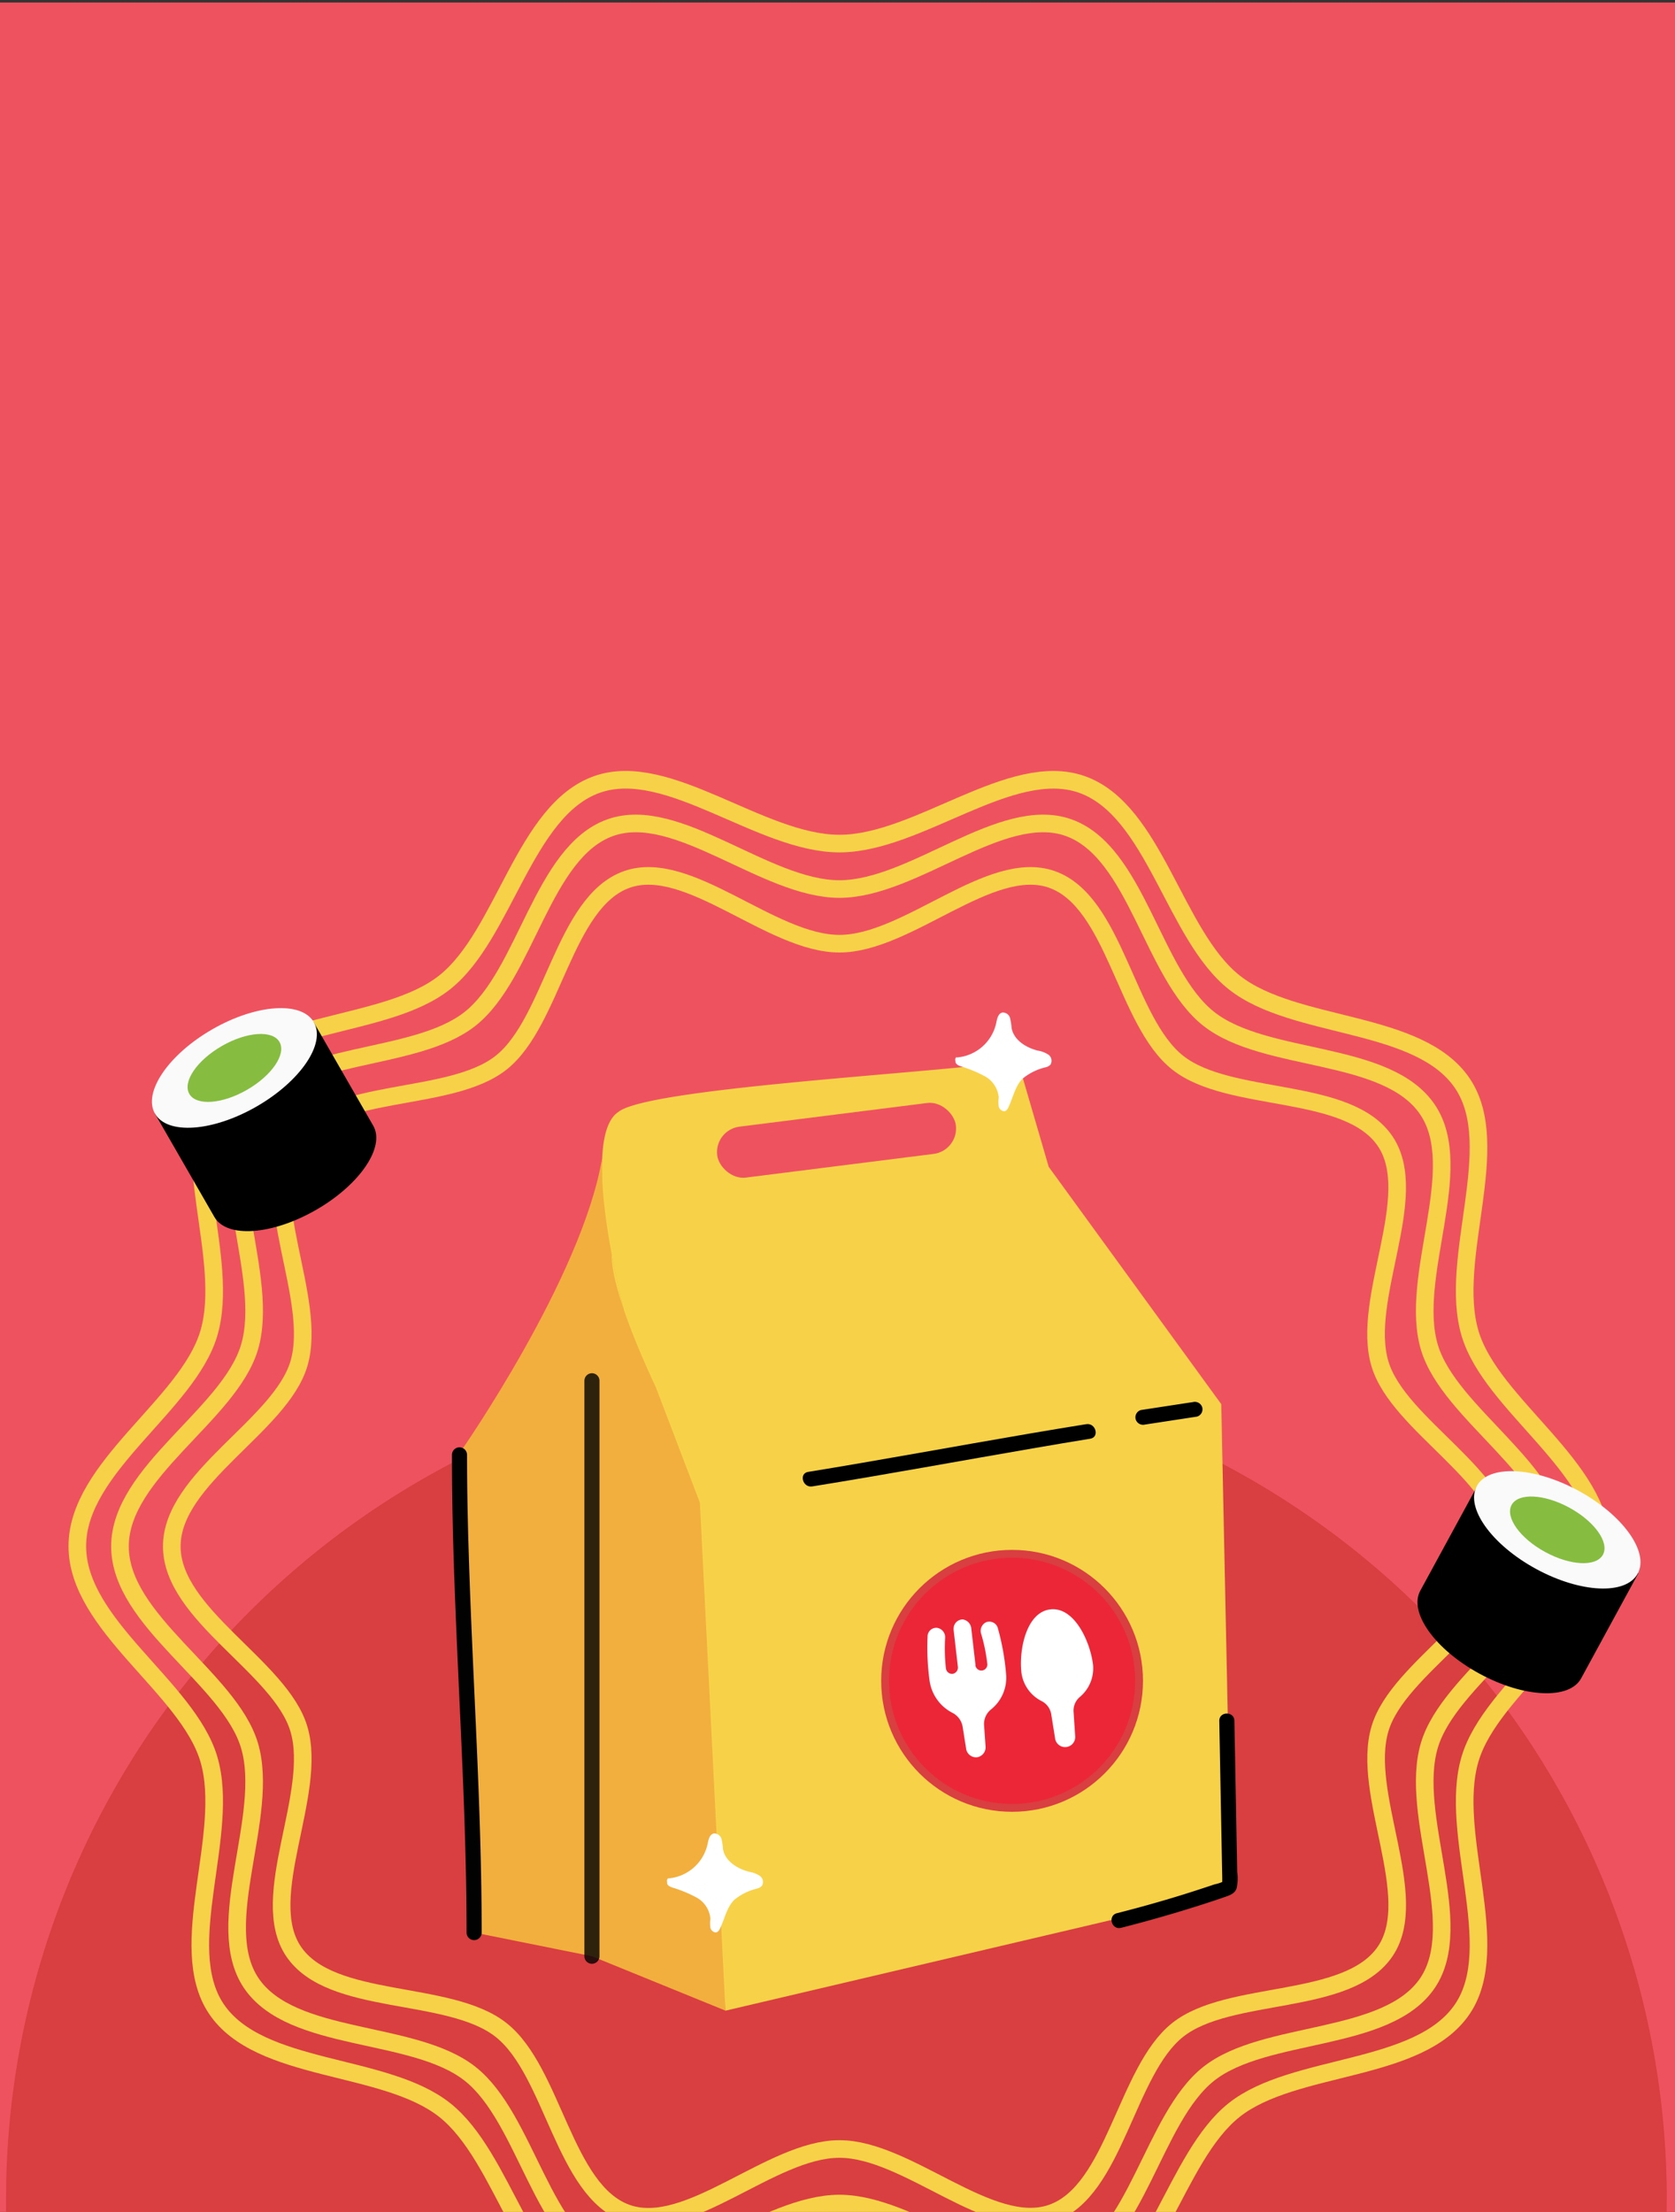 <svg viewBox="0 0 332.97 439.5" xmlns="http://www.w3.org/2000/svg"><rect x="0" y="0" width="332.97" height="439.5" fill="#333333" stroke="none"/><path d="m-.03.5h333v439h-333z" fill="#ef525f"/><path d="m331.32 437v2.53h-330.12c0-.84 0-1.68 0-2.53a165.07 165.07 0 0 1 330.14 0z" fill="#d93e40"/><path d="m144.21 399.51-26.54-10.81-23.42-4.71-2.7-95.53 30.6-41.72 22.06 46.45z" fill="#f2af3e"/><path d="m121.57 222.43s-6.22 29.33-10 38.78l12.28-11z" fill="#f2af3e"/><g fill="#f7d248"><path d="m124 260.16c-1.89-5.49-2.46-8.87-2.41-11 1.05 5.76 2.2 10.26 2.41 11z"/><path d="m244.8 375.89-100.59 23.63-5.08-100.93-8.76-22.95c-3-6.4-5-11.43-6.35-15.37a.06.06 0 0 1 0 0 .14.14 0 0 0 0-.06c-.19-.74-1.34-5.24-2.41-11-2-10.5-3.63-25.11 1.37-28.31 6-4.67 60.9-7.59 76.1-9.75a3.8 3.8 0 0 1 4.3 3.25l5.09 17.45 34.3 47.15z"/><path d="m124 260.27a.12.12 0 0 1 0 0 .06.06 0 0 0 0 0z"/></g><path d="m91.55 288.46s24.16-34.6 28.13-58.28v34.47z" fill="#f2af3e"/><path d="m161.46 295.35c14.83-2.38 29.61-5.12 44.42-7.66 3.61-.62 7.23-1.24 10.85-1.82 1.9-.31 1.09-3.2-.8-2.89-14.84 2.38-29.61 5.12-44.42 7.66-3.62.62-7.23 1.24-10.85 1.82-1.9.3-1.1 3.19.8 2.89z"/><path d="m227.6 283.06 10.34-1.58a1.51 1.51 0 0 0 1.05-1.84 1.54 1.54 0 0 0 -1.85-1.05l-10.33 1.58a1.5 1.5 0 0 0 -1.05 1.84 1.53 1.53 0 0 0 1.84 1.05z"/><path d="m222.76 383.08c4.68-1.19 9.34-2.5 14-3.95 2.31-.72 4.61-1.46 6.89-2.26.92-.33 1.76-.62 2.15-1.6a8.91 8.91 0 0 0 .14-3.34l-.56-30c0-1.93-3-1.94-3 0l.52 27.73.07 3.47v1l.33-.34a7.31 7.31 0 0 1 -1.83.62q-3.21 1.08-6.44 2.09-6.47 2-13 3.65c-1.87.48-1.08 3.37.8 2.9z"/><path d="m116.17 274.36v114.34a1.5 1.5 0 0 0 3 0v-114.34a1.5 1.5 0 0 0 -3 0z" fill="#020202" opacity=".81"/><circle cx="201.19" cy="333.98" fill="#d93e40" r="26.02"/><rect fill="#ef525f" height="10.2" rx="5.1" transform="matrix(.992 -.125 .125 .992 -26.97 22.5)" width="47.82" x="142.35" y="221.57"/><circle cx="201.19" cy="333.98" fill="#ec2737" opacity=".99" r="24.46"/><path d="m200 332.66a48.19 48.19 0 0 0 -1.62-9.07 1.75 1.75 0 0 0 -2.1-1.33h-.07a1.9 1.9 0 0 0 -1.18 2.34 34 34 0 0 1 1.22 5.9 1.19 1.19 0 0 1 -2.34.47 1.23 1.23 0 0 1 0-.2l-.83-7.19a2 2 0 0 0 -1.67-1.8 1.81 1.81 0 0 0 -1.84 1.77 1.84 1.84 0 0 0 0 .33l.84 7.29a1.26 1.26 0 0 1 -1.05 1.42 1.24 1.24 0 0 1 -1.33-1.15 35.51 35.51 0 0 1 -.15-6 1.88 1.88 0 0 0 -1.67-2 1.74 1.74 0 0 0 -1.82 1.66v.11a48.49 48.49 0 0 0 .38 8.6 8.51 8.51 0 0 0 4.51 6.5 3.81 3.81 0 0 1 2.08 2.79l.68 4.28a2 2 0 0 0 2.16 1.79 2 2 0 0 0 1.71-2.23l-.29-4.17a3.71 3.71 0 0 1 1.45-3.16 8.06 8.06 0 0 0 2.93-6.95z" fill="#fff"/><path d="m208.8 319.78c-4.73.54-6.28 7.9-5.75 12.58a7.4 7.4 0 0 0 4 5.64 3.55 3.55 0 0 1 1.91 2.55l.77 4.8a2 2 0 0 0 4-.43l-.32-4.85a3.53 3.53 0 0 1 1.28-2.91 7.41 7.41 0 0 0 2.59-6.39c-.58-4.71-3.76-11.53-8.48-10.99z" fill="#fff"/><path d="m95.75 384c0-24.82-1.76-49.59-2.54-74.38-.22-6.85-.37-13.69-.37-20.54a1.5 1.5 0 0 0 -3 0c0 24.81 1.76 49.59 2.55 74.38.21 6.84.36 13.69.36 20.54a1.5 1.5 0 0 0 3 0z" fill="#020202"/><path d="m190.13 210.12a8.72 8.72 0 0 0 7.9-6.82c.17-.85.38-1.93 1.23-2.11a1.48 1.48 0 0 1 1.53 1.11 12.84 12.84 0 0 1 .31 2c.45 2.36 2.85 3.86 5.18 4.45a5.46 5.46 0 0 1 2.13.81 1.5 1.5 0 0 1 .4 2 2 2 0 0 1 -1 .52 11.24 11.24 0 0 0 -4.51 2.23c-1.54 1.53-1.92 3.84-2.88 5.79a1.35 1.35 0 0 1 -.48.6c-.53.31-1.22-.2-1.4-.79a6.73 6.73 0 0 1 0-1.85 5.36 5.36 0 0 0 -2.75-4.2 26 26 0 0 0 -4.85-2c-.44-.16-.95-.41-1-.88s-.17-.53.22-1" fill="#fff"/><path d="m132.76 373.24a8.72 8.72 0 0 0 7.9-6.82c.17-.85.38-1.93 1.23-2.11a1.49 1.49 0 0 1 1.54 1.11 13.87 13.87 0 0 1 .3 2.05c.45 2.36 2.85 3.85 5.18 4.45a5.46 5.46 0 0 1 2.13.81 1.49 1.49 0 0 1 .4 2 2.08 2.08 0 0 1 -.95.53 11.22 11.22 0 0 0 -4.52 2.23c-1.54 1.53-1.92 3.84-2.88 5.78a1.35 1.35 0 0 1 -.48.6c-.53.31-1.22-.2-1.39-.79a6.65 6.65 0 0 1 0-1.84 5.33 5.33 0 0 0 -2.75-4.2 26 26 0 0 0 -4.85-2c-.44-.17-1-.41-1-.88s-.17-.54.22-1" fill="#fff"/><path d="m309.88 307.23c0 14.78-21.73 26.16-25.73 39.54-4.18 14 7.51 35.47-.34 47.2-8.05 12-32.37 9.26-43.53 18.09s-14.31 33.22-27.9 38c-13.26 4.68-30.77-12.22-45.51-12.22s-32.26 16.9-45.51 12.22c-13.59-4.8-16.67-29.13-27.91-38s-35.45-6.06-43.53-18.06c-7.85-11.72 3.85-33.19-.33-47.19-4-13.38-25.74-24.76-25.74-39.54s21.74-26.16 25.74-39.55c4.18-14-7.52-35.47.33-47.19 8.06-12 32.38-9.26 43.53-18.09s14.32-33.22 27.91-38c13.25-4.68 30.76 12.21 45.51 12.21s32.25-16.89 45.51-12.21c13.59 4.8 16.66 29.13 27.9 38s35.48 6.06 43.53 18.09c7.85 11.72-3.84 33.2.34 47.19 4 13.35 25.73 24.73 25.73 39.51z" fill="none" stroke="#f7d248" stroke-miterlimit="10" stroke-width="3.5"/><path d="m299.58 307.23c0 13.63-21.57 23.91-25.25 36.26-3.86 12.91 8.31 33.37 1.07 44.19-7.43 11.1-31 7.51-41.28 15.65s-12.47 32-25 36.41c-12.24 4.32-28.65-12.74-42.25-12.74s-30 17.09-42.25 12.77c-12.53-4.42-14.63-28.21-25-36.41s-33.85-4.55-41.29-15.65c-7.24-10.82 4.94-31.28 1.08-44.19-3.69-12.35-25.26-22.63-25.26-36.26s21.57-23.95 25.26-36.26c3.86-12.91-8.32-33.38-1.08-44.19 7.44-11.11 31-7.51 41.29-15.66s12.47-32 25-36.41c12.23-4.32 28.65 12.77 42.25 12.77s30-17.09 42.24-12.77c12.54 4.43 14.64 28.21 25 36.41s33.85 4.55 41.28 15.66c7.24 10.81-4.93 31.28-1.07 44.19 3.68 12.31 25.26 22.59 25.26 36.23z" fill="none" stroke="#f7d248" stroke-miterlimit="10" stroke-width="3.5"/><path d="m318.37 307.23c0 15.72-21.88 28-26.13 42.24-4.45 14.89 6.85 37.2-1.5 49.67-8.57 12.8-33.51 10.71-45.38 20.1s-15.84 34.24-30.29 39.34c-14.1 5-32.52-11.75-48.2-11.75s-34.1 16.73-48.2 11.75c-14.46-5.1-18.34-29.88-30.29-39.34s-36.81-7.3-45.39-20.1c-8.35-12.47 2.95-34.78-1.49-49.66-4.26-14.24-26.13-26.48-26.13-42.25s21.87-28 26.13-42.25c4.44-14.89-6.86-37.2 1.49-49.67 8.58-12.8 33.52-10.71 45.39-20.1s15.83-34.23 30.29-39.34c14.1-5 32.51 11.75 48.2 11.75s34.1-16.73 48.2-11.75c14.45 5.11 18.34 29.88 30.29 39.34s36.81 7.3 45.38 20.1c8.35 12.47-2.95 34.78 1.5 49.67 4.25 14.23 26.13 26.53 26.13 42.25z" fill="none" stroke="#f7d248" stroke-miterlimit="10" stroke-width="3.5"/><path d="m325.68 312.61-11.37 20.88c-2.33 4.28-11.38 3.87-20.22-.94s-14.09-12.18-11.76-16.47l11.37-20.88z"/><ellipse cx="309.69" cy="303.9" fill="#fafafa" rx="8.84" ry="18.21" transform="matrix(.478 -.878 .878 .478 -105.29 430.62)"/><ellipse cx="309.69" cy="303.9" fill="#86bd41" rx="5.02" ry="10.34" transform="matrix(.478 -.878 .878 .478 -105.29 430.62)"/><path d="m62.33 203.06 11.86 20.61c2.44 4.23-2.65 11.73-11.37 16.74s-17.75 5.65-20.19 1.42l-11.86-20.6z"/><ellipse cx="46.55" cy="212.14" fill="#fafafa" rx="18.21" ry="8.84" transform="matrix(.867 -.499 .499 .867 -99.62 51.5)"/><ellipse cx="46.55" cy="212.14" fill="#86bd41" rx="10.34" ry="5.02" transform="matrix(.867 -.499 .499 .867 -99.62 51.5)"/></svg>